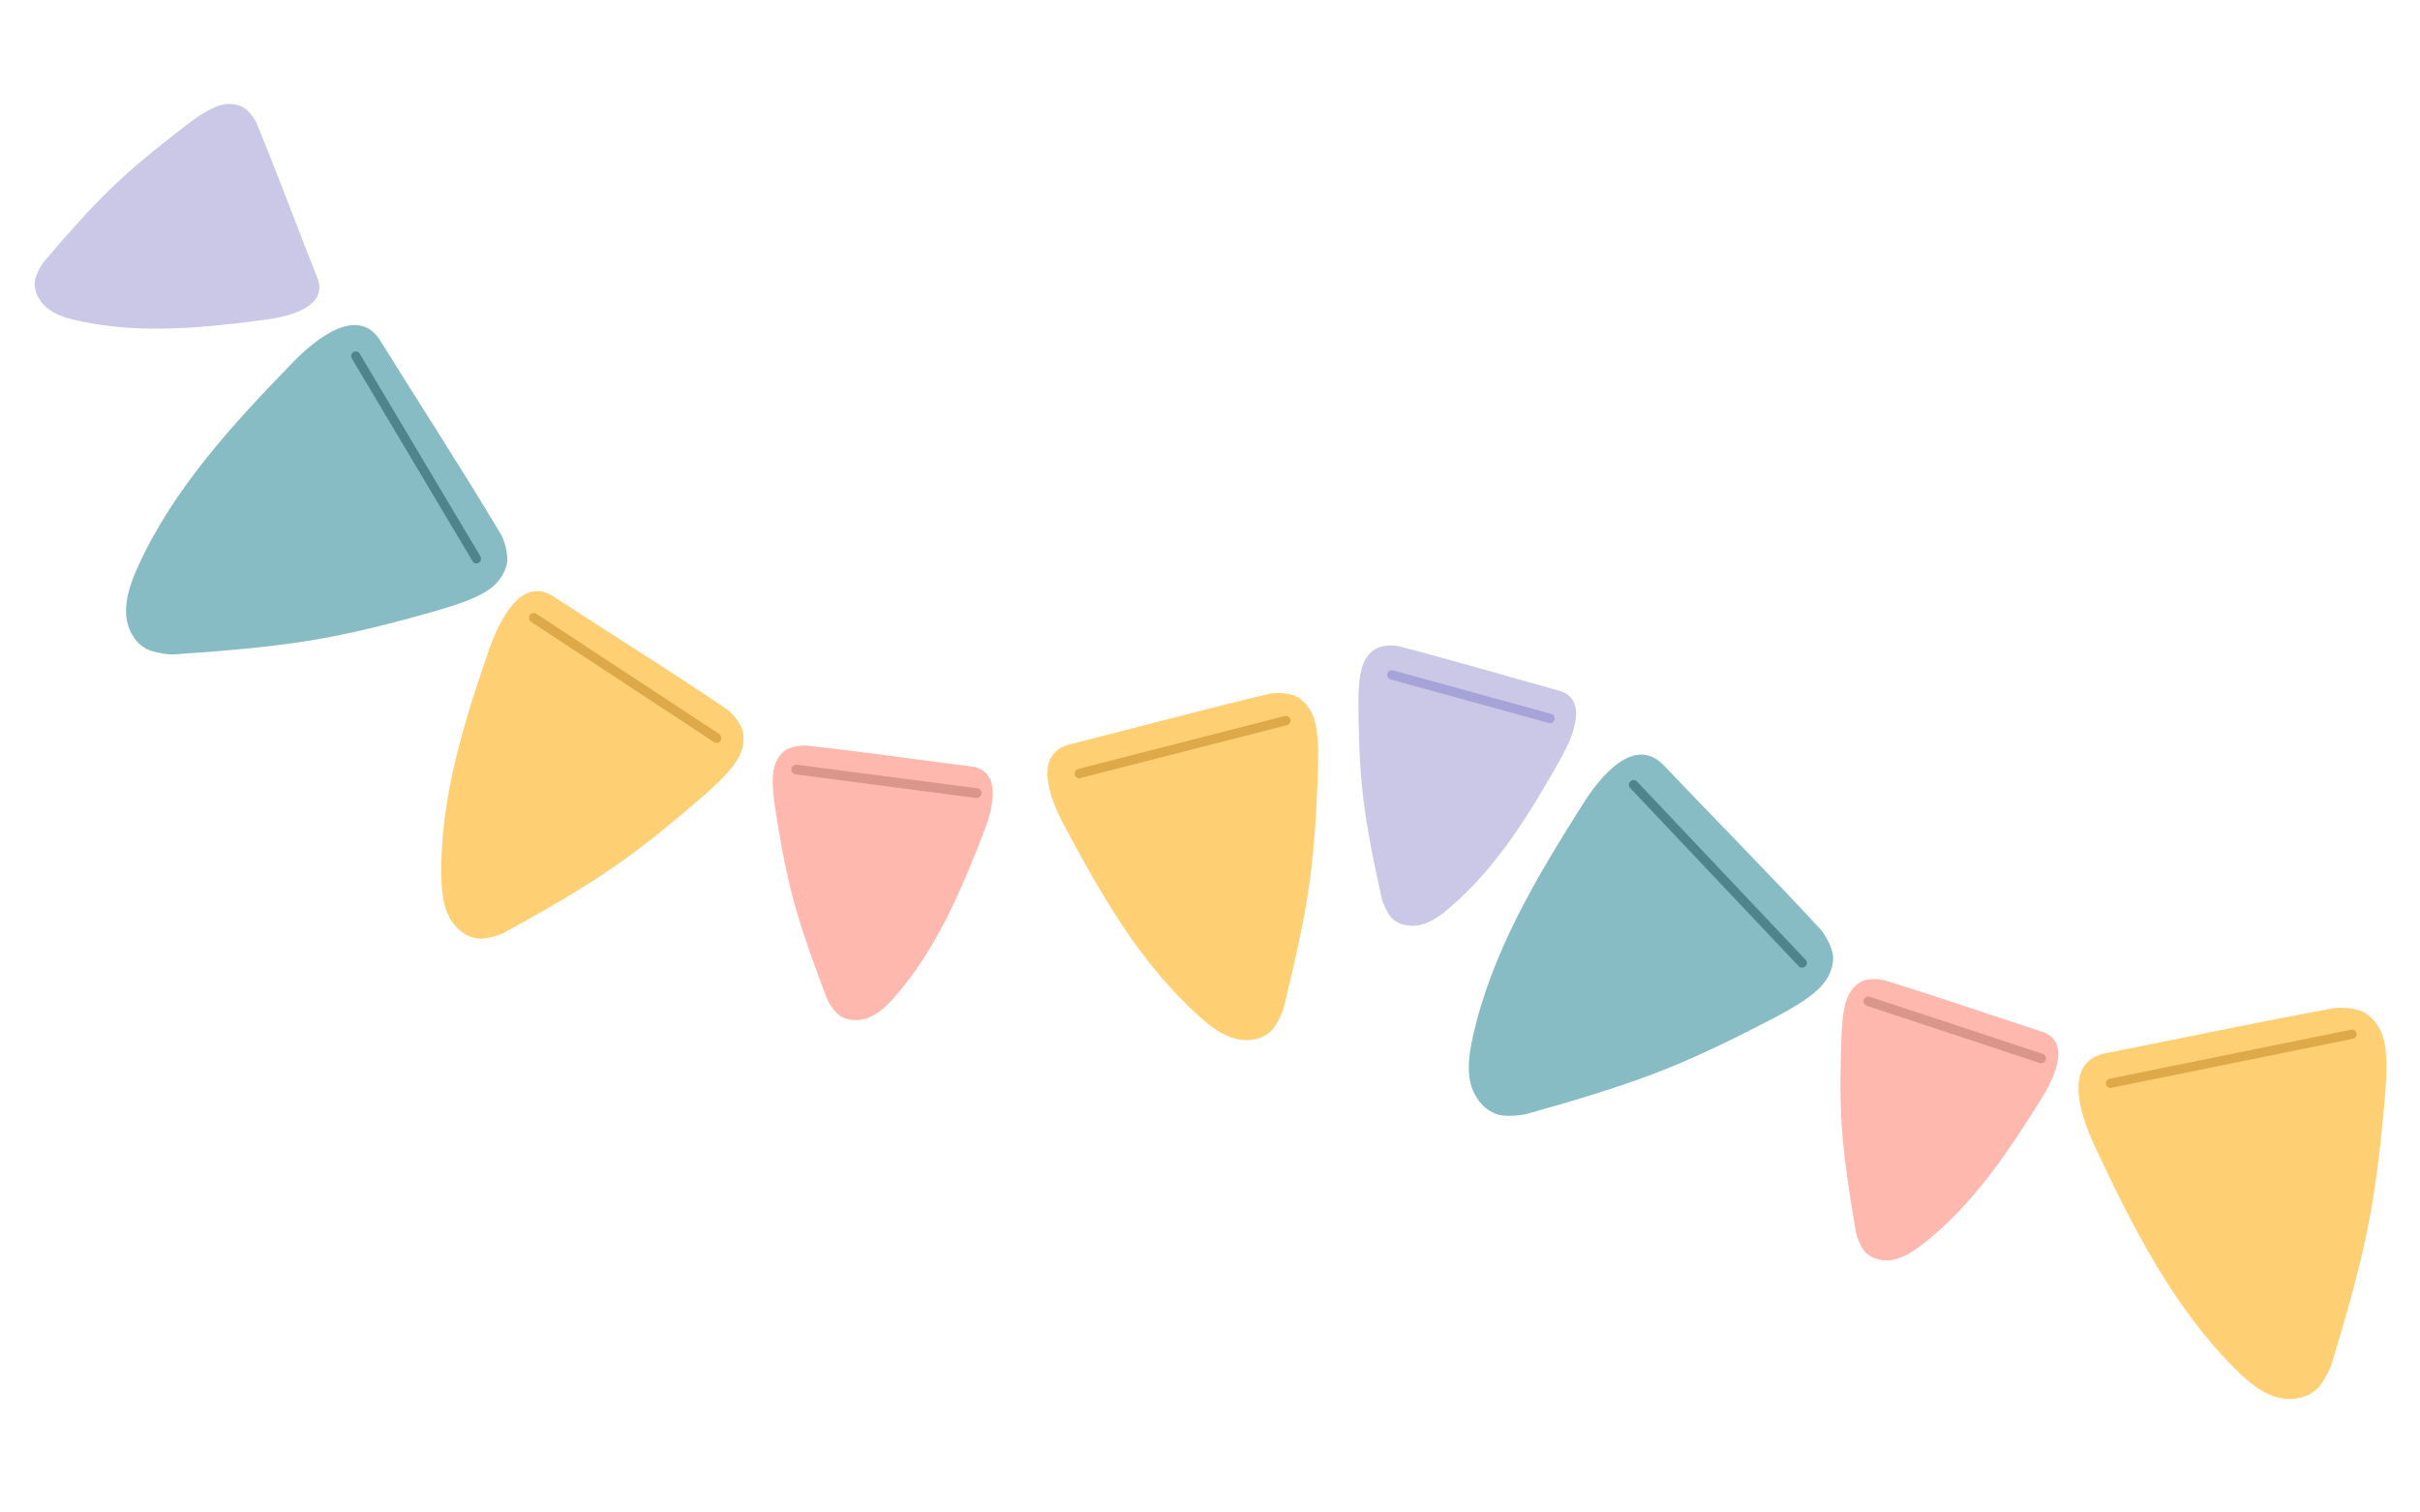 <?xml version="1.0" encoding="utf-8"?>
<!-- Generator: Adobe Illustrator 27.7.0, SVG Export Plug-In . SVG Version: 6.00 Build 0)  -->
<svg version="1.1" id="레이어_1" xmlns="http://www.w3.org/2000/svg" xmlns:xlink="http://www.w3.org/1999/xlink" x="0px"
	 y="0px" viewBox="0 0 800 500" style="enable-background:new 0 0 800 500;" xml:space="preserve">
<style type="text/css">
	.st0{fill:#87BCC4;}
	.st1{fill:#FFCF73;}
	.st2{fill:#FFB8AE;}
	.st3{fill:#CAC8E6;}
	.st4{fill:#50848C;}
	.st5{fill:#DEAA49;}
	.st6{fill:#DB968C;}
	.st7{fill:#A6A3D9;}
</style>
<g>
	<g>
		<path class="st0" d="M125.7,112.6c13.3,21.4,26.7,42,39.7,63.7c1.2,1.9,2.4,5.9,2.3,9c-0.1,2.4-1.7,5.7-4.1,8
			c-4.7,4.5-14.3,7.2-24.3,10c-30.3,8.4-45.3,10.5-81.3,13c-2.3,0.2-5.7-0.4-7.9-1.1c-5-1.5-8.1-6.9-8.4-12.1
			c-0.3-5.2,1.5-10.3,3.6-15.1C57,161.8,77,140.2,97,119.6C104.2,112.2,118.3,100.7,125.7,112.6z"/>
	</g>
	<g>
		<path class="st0" d="M550,253c17.4,18.3,34.7,35.7,51.8,54.2c1.5,1.7,3.6,5.3,4.1,8.4c0.4,2.4-0.5,6-2.4,8.6
			c-3.7,5.4-12.5,10-21.7,14.7c-28,14.4-42.2,19.5-76.9,29.3c-2.2,0.6-5.7,0.8-7.9,0.6c-5.2-0.5-9.3-5.1-10.7-10.1
			c-1.4-5-0.6-10.4,0.5-15.5c6.1-28.1,21.2-53.3,36.6-77.6C528.8,257,540.2,242.8,550,253z"/>
	</g>
	<g>
		<path class="st1" d="M183,197.2c19.1,12.5,38,24.2,56.9,37c1.7,1.1,4.2,3.9,5.3,6.5c0.9,2,0.8,5.4-0.3,8.1
			c-2.1,5.5-9,11.4-16.1,17.5c-21.7,18.5-33.1,26-61.7,41.8c-1.8,1-4.8,1.9-6.9,2.1c-4.7,0.7-9.2-2.5-11.5-6.7
			c-2.3-4.1-2.7-9-2.8-13.7c-0.5-26,7.6-51.4,16.1-76C165.2,205.1,172.4,190.2,183,197.2z"/>
	</g>
	<g>
		<path class="st1" d="M696,348.2c25.4-5,50.1-10.3,75.5-14.9c2.3-0.4,6.6-0.1,9.5,1.1c2.3,1,4.9,3.8,6.2,6.8
			c2.6,6.2,1.7,16.4,0.7,26.9c-3,32.2-6.4,47.3-17.1,82.8c-0.7,2.3-2.5,5.3-3.9,7.2c-3.3,4.2-9.5,5.2-14.6,3.7
			c-5.1-1.6-9.3-5.2-13.1-9c-21-20.8-34.5-47.8-47-74.5C687.8,368.8,681.8,351,696,348.2z"/>
	</g>
	<g>
		<path class="st1" d="M353.6,246.1c22.2-5.6,43.6-11.4,65.8-16.7c2-0.5,5.8-0.4,8.4,0.5c2.1,0.7,4.5,3.1,5.8,5.7
			c2.6,5.3,2.3,14.3,1.9,23.7c-1.1,28.5-3.4,42-11.1,73.7c-0.5,2-1.9,4.8-3.1,6.5c-2.7,3.9-8.1,5.1-12.7,3.9
			c-4.6-1.1-8.5-4.1-12-7.3c-19.5-17.3-32.6-40.4-44.9-63.4C347.3,264.6,341.2,249.2,353.6,246.1z"/>
	</g>
	<g>
		<path class="st2" d="M321.2,253.4c-18.3-2.3-36-4.9-54.3-6.9c-1.6-0.2-4.7,0.2-6.7,1.2c-1.6,0.8-3.3,2.9-4,5.1
			c-1.6,4.5-0.4,11.7,0.8,19.1c3.7,22.6,6.9,33.2,16.2,57.8c0.6,1.6,2,3.7,3.1,4.9c2.5,2.8,7,3.3,10.6,1.9c3.6-1.4,6.4-4.1,8.9-7
			c13.9-15.8,22.1-35.6,29.7-55.1C328.1,267.6,331.4,254.7,321.2,253.4z"/>
	</g>
	<g>
		<path class="st2" d="M675.1,341.1c-17.5-5.7-34.4-11.6-52-17c-1.6-0.5-4.6-0.7-6.8,0c-1.7,0.5-3.8,2.2-4.9,4.3
			c-2.4,4.1-2.6,11.4-2.8,18.9c-0.7,22.9,0.5,33.9,4.9,59.9c0.3,1.7,1.3,4,2.1,5.4c1.9,3.3,6.3,4.5,10,3.9c3.7-0.7,7-2.9,10-5.2
			c16.6-12.9,28.4-30.7,39.5-48.5C679.1,356.3,684.8,344.3,675.1,341.1z"/>
	</g>
	<g>
		<path class="st3" d="M104.9,91.8c-6.8-17.1-13-33.9-20-50.9c-0.6-1.5-2.4-4-4.3-5.3c-1.5-1-4.1-1.5-6.5-1.1
			c-4.7,0.8-10.5,5.2-16.4,9.9c-18.1,14.1-25.9,21.9-43,41.9c-1.1,1.3-2.2,3.5-2.8,5.1c-1.3,3.6,0.5,7.7,3.4,10.2
			c2.9,2.5,6.7,3.6,10.4,4.4c20.5,4.6,41.8,2.4,62.6-0.4C95.8,104.6,108.7,101.3,104.9,91.8z"/>
	</g>
	<g>
		<path class="st3" d="M515.3,228.3c-17.7-4.9-34.9-10-52.7-14.6c-1.6-0.4-4.6-0.5-6.8,0.3c-1.7,0.6-3.7,2.4-4.7,4.5
			c-2.2,4.3-2.1,11.5-2,19c0.4,22.9,2,33.9,7.7,59.6c0.4,1.6,1.5,3.9,2.4,5.3c2.1,3.2,6.5,4.2,10.2,3.4c3.7-0.8,6.9-3.2,9.8-5.7
			c16-13.6,27-32,37.3-50.3C520,243.3,525.2,231,515.3,228.3z"/>
	</g>
	<g>
		<path class="st4" d="M157.5,186.3c-0.5,0-1.1-0.3-1.3-0.8l-39.9-67c-0.4-0.7-0.2-1.7,0.5-2.1c0.7-0.4,1.7-0.2,2.1,0.5l39.9,67
			c0.4,0.7,0.2,1.7-0.5,2.1C158,186.2,157.7,186.3,157.5,186.3z"/>
	</g>
	<g>
		<path class="st4" d="M595.7,319.9c-0.4,0-0.8-0.2-1.1-0.5l-55.7-58.9c-0.6-0.6-0.6-1.6,0.1-2.2c0.6-0.6,1.6-0.6,2.2,0.1l55.7,58.9
			c0.6,0.6,0.6,1.6-0.1,2.2C596.5,319.7,596.1,319.9,595.7,319.9z"/>
	</g>
	<g>
		<path class="st5" d="M236.9,245.6c-0.3,0-0.6-0.1-0.9-0.3l-60.4-39.7c-0.7-0.5-0.9-1.4-0.5-2.2s1.4-0.9,2.2-0.5l60.4,39.7
			c0.7,0.5,0.9,1.4,0.5,2.2C238,245.4,237.5,245.6,236.9,245.6z"/>
	</g>
	<g>
		<path class="st5" d="M356.8,257.3c-0.7,0-1.3-0.5-1.5-1.2c-0.2-0.8,0.3-1.7,1.1-1.9l68.3-17.5c0.8-0.2,1.7,0.3,1.9,1.1
			c0.2,0.8-0.3,1.7-1.1,1.9l-68.3,17.5C357.1,257.3,356.9,257.3,356.8,257.3z"/>
	</g>
	<g>
		<path class="st6" d="M322.9,263.8c-0.1,0-0.1,0-0.2,0l-59.7-7.8c-0.9-0.1-1.5-0.9-1.4-1.8c0.1-0.9,0.9-1.5,1.8-1.4l59.7,7.8
			c0.9,0.1,1.5,0.9,1.4,1.8C324.3,263.2,323.6,263.8,322.9,263.8z"/>
	</g>
	<g>
		<path class="st6" d="M674.8,351.5c-0.2,0-0.3,0-0.5-0.1l-57.2-18.9c-0.8-0.3-1.3-1.2-1-2c0.3-0.8,1.2-1.3,2-1l57.2,18.9
			c0.8,0.3,1.3,1.2,1,2C676,351.1,675.4,351.5,674.8,351.5z"/>
	</g>
	<g>
		<path class="st5" d="M697.7,359.7c-0.7,0-1.4-0.5-1.5-1.3c-0.2-0.8,0.4-1.7,1.2-1.8l79.8-16.2c0.8-0.2,1.7,0.4,1.8,1.2
			c0.2,0.8-0.4,1.7-1.2,1.8l-79.8,16.2C698,359.7,697.8,359.7,697.7,359.7z"/>
	</g>
	<g>
		<path class="st7" d="M512.4,239.1c-0.1,0-0.3,0-0.4-0.1l-52.3-14.4c-0.8-0.2-1.3-1.1-1.1-1.9c0.2-0.8,1.1-1.3,1.9-1.1l52.3,14.4
			c0.8,0.2,1.3,1.1,1.1,1.9C513.7,238.6,513,239.1,512.4,239.1z"/>
	</g>
</g>
</svg>
